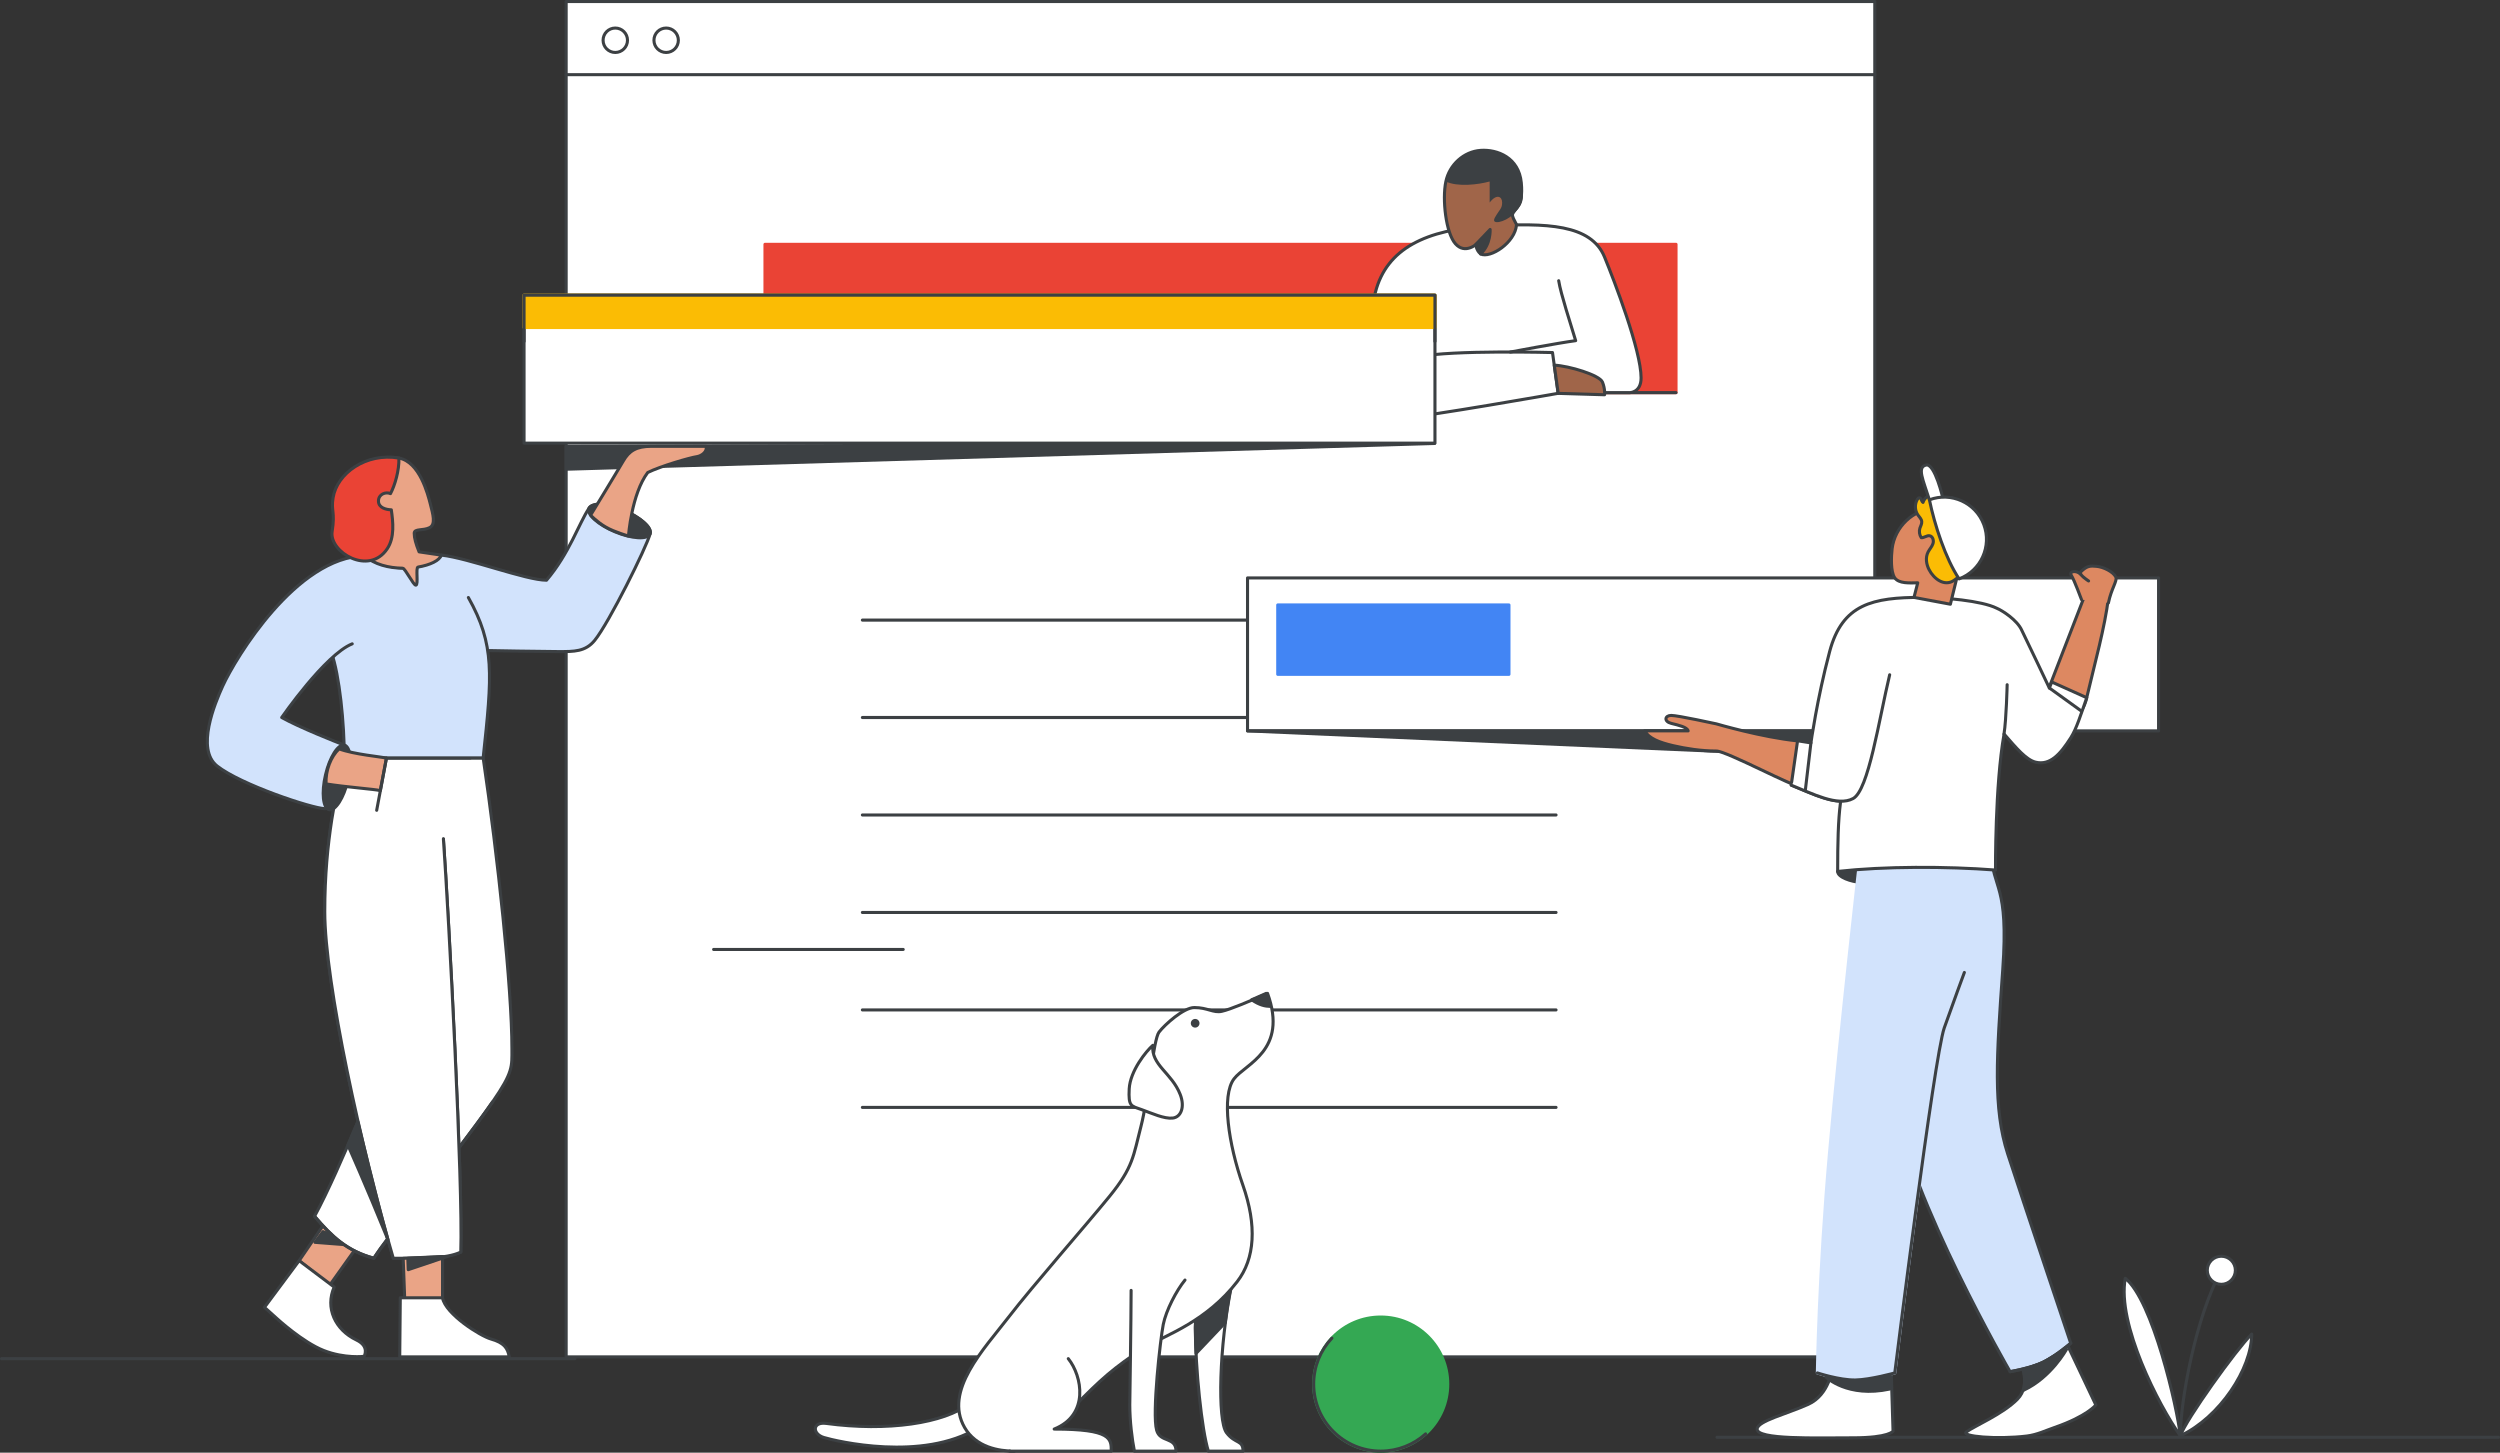<svg width="811" height="471.25" fill="none" version="1.1" viewBox="0 0 811 471.25" xmlns="http://www.w3.org/2000/svg">
 <rect x="0" y="0" width="811" height="471.25" fill="#333333" stroke="none"/>
 <g transform="translate(-308,-349.5)" clip-path="url(#clip0)">
  <mask x="0" y="0" width="1440" height="64" mask-type="alpha" maskUnits="userSpaceOnUse">
   <rect width="1440" height="64" fill="#fff"/>
  </mask>
  <mask x="0" y="0" width="1440" height="64" mask-type="alpha" maskUnits="userSpaceOnUse">
   <path d="m0 0h1440v64h-1440z" clip-rule="evenodd" fill="#fff" fill-rule="evenodd"/>
  </mask>
  <mask x="0" y="0" width="1440" height="64" mask-type="alpha" maskUnits="userSpaceOnUse">
   <path d="m0 0h1440v64h-1440z" clip-rule="evenodd" fill="#fff" fill-rule="evenodd"/>
  </mask>
  <path d="m910.67 789.66h-419.01v-439.66h424.52v187.04" fill="#fff"/>
  <g stroke="#3c4043" stroke-linecap="round" stroke-linejoin="round" stroke-miterlimit="10">
   <path d="m910.67 789.66h-419.01v-439.66h424.52v187.04"/>
   <path d="m587.76 708.74h225.02"/>
   <path d="m587.76 677.12h225.02"/>
   <path d="m587.76 645.5h225.02"/>
   <path d="m587.76 613.88h225.02"/>
   <path d="m587.76 582.26h225.02"/>
   <path d="m587.76 550.66h225.02"/>
   <path d="m491.66 373.72h424.52"/>
   <path d="m494.5 790.25h-186"/>
   <path d="m507.6 366.52c2.187 0 3.96-1.773 3.96-3.96s-1.773-3.96-3.96-3.96-3.96 1.773-3.96 3.96 1.773 3.96 3.96 3.96z" fill="#fff"/>
   <path d="m524.1 366.52c2.187 0 3.96-1.773 3.96-3.96s-1.773-3.96-3.96-3.96-3.96 1.773-3.96 3.96 1.773 3.96 3.96 3.96z" fill="#fff"/>
  </g>
  <path d="m851.7 428.76h-295.54v48.12h295.54z" fill="#ea4335" stroke="#ea4335" stroke-linecap="round" stroke-linejoin="round" stroke-miterlimit="10"/>
  <path d="m556.15 476.87h295.54" stroke="#3c4043" stroke-linecap="round" stroke-linejoin="round" stroke-miterlimit="10"/>
  <path d="m828.52 476.87h8.205s3.645 0 3.645-4.785c0-8.895-8.685-31.47-11.865-39.225-4.38-10.65-18.72-11.085-37.845-10.035-20.04 1.095-32.82 7.305-36.465 21.435-3.645 14.145-7.8 23.085-7.35 32.67s8.205 8.67 15.96 8.205c7.755-0.45 50.655-8.04 50.655-8.04l-1.83-13.23s-32.505-0.9-43.455 1.38" fill="#fff"/>
  <g stroke="#3c4043" stroke-linecap="round" stroke-linejoin="round" stroke-miterlimit="10">
   <path d="m828.52 476.87h8.205s3.645 0 3.645-4.785c0-8.895-8.685-31.47-11.865-39.225-4.38-10.65-18.72-11.085-37.845-10.035-20.04 1.095-32.82 7.305-36.465 21.435-3.645 14.145-7.8 23.085-7.35 32.67s8.205 8.67 15.96 8.205c7.755-0.45 50.655-8.04 50.655-8.04l-1.83-13.23s-32.505-0.9-43.455 1.38"/>
   <path d="m770.26 447.76-2.13 17.43"/>
   <path d="m813.48 477.11 15.045 0.45s0.225-1.83-0.69-4.11-10.845-5.265-15.63-5.49z" fill="#a06549"/>
   <path d="m813.64 440.57c0.66 4.26 3.945 14.19 5.505 19.44-5.835 0.78-21.195 3.69-21.195 3.69"/>
   <path d="m777.04 408.38c-1.23 5.745 0 16.71 3.105 20.205s6.99 0.39 8.55-1.56c0 2.325-0.39 4.86-0.39 4.86 3.105 1.56 11.265-3.69 11.655-9.525-1.17-2.325-0.975-1.755-1.365-3.105 0.585-2.325 3.69-2.325 2.91-10.485s-7.77-10.875-13.215-10.485-10.095 4.65-11.25 10.095z" fill="#a06549"/>
  </g>
  <path d="m777.04 408.38c3.75 1.815 10.41 1.035 14.205 0v6.825c2.25-2.94 4.05-1.98 4.05 0s-0.78 2.115-2.325 4.83c-1.56 2.715 3.39 1.455 5.64-0.78 3.015-2.985 4.245-4.38 2.91-10.485-2.07-9.45-8.025-10.485-13.215-10.485s-10.86 6.765-11.265 10.095z" fill="#3c4043"/>
  <g stroke-linecap="round" stroke-linejoin="round" stroke-miterlimit="10">
   <path d="m786.79 428.76 4.605-4.815s0.285 4.83-3.09 7.92c-1.515-1.2-1.515-3.105-1.515-3.105z" fill="#3c4043" stroke="#3c4043"/>
   <path d="m917.72 536.98h-205.02v49.62h295.54v-49.62z" fill="#fff" stroke="#3c4043"/>
   <path d="m774.53 545.75h-52.028v22.5h75v-22.5z" fill="#4285f4" stroke="#4285f4"/>
  </g>
  <g stroke="#3c4043" stroke-linecap="round" stroke-linejoin="round" stroke-miterlimit="10">
   <path d="m712.7 586.6 183.26 7.98v-7.98z" fill="#3c4043"/>
   <path d="m773.38 493.36-281.72 1.005v7.35z" fill="#3c4043"/>
   <path d="m773.5 445.25h-295.5v48h295.5z" fill="#fff"/>
  </g>
  <g stroke-linecap="round" stroke-linejoin="round" stroke-miterlimit="10">
   <path d="m773.5 445.25h-295.5v10.5h295.5z" fill="#fbbc04" stroke="#fbbc04"/>
   <path d="m773.5 460.25v-15h-295.5v15" stroke="#3c4043"/>
   <path d="m1015.3 815.27c0-10.95 4.86-38.31 13.29-53.67" stroke="#3c4043"/>
  </g>
  <g fill="#fff" stroke="#3c4043" stroke-linecap="round" stroke-linejoin="round" stroke-miterlimit="10">
   <path d="m1015.3 815.27c1.86-5.325 17.97-27.825 23.15-32.985 0 11.235-10.41 27.045-23.15 32.985z"/>
   <path d="m1015.3 815.27c-0.99-9.12-8.97-44.025-17.864-51.09-2.745 14.82 10.874 41.28 17.864 51.09z"/>
   <path d="m1028.6 766.14c2.52 0 4.56-2.042 4.56-4.56s-2.04-4.56-4.56-4.56-4.56 2.042-4.56 4.56 2.04 4.56 4.56 4.56z"/>
  </g>
  <g stroke="#3c4043" stroke-linecap="round" stroke-linejoin="round" stroke-miterlimit="10">
   <path d="m865 815.75h253.5"/>
   <path d="m963.25 791.12s3.945 7.47-0.795 12.285c-4.725 4.815-13.92 8.67-16.56 10.605-1.965 1.44 9.825 2.535 19.65 1.335 3.27-0.405 6.135-1.8 8.925-2.76 10.635-3.675 13.425-7.32 13.425-7.32l-10.47-22.08z" fill="#fff"/>
   <path d="m902.41 793.28s-0.87 8.67-7.86 11.805-16.29 5.355-16.53 7.95c-0.33 3.57 19.275 2.895 31.08 2.895s13.005-2.175 13.005-2.175l-0.72-23.37z" fill="#fff"/>
  </g>
  <path d="m953.84 625.68c0.645 12.78 5.85 10.335 3.855 38.4-2.01 28.065-3.21 44.91 1.605 59.745s20.445 61.425 20.445 61.425-5.175 4.41-9.195 6.27-10.47 2.955-10.47 2.955-32.46-56.13-37.665-87.81" fill="#d2e3fc"/>
  <g stroke="#3c4043" stroke-linecap="round" stroke-linejoin="round" stroke-miterlimit="10">
   <path d="m953.84 625.68c0.645 12.78 5.85 10.335 3.855 38.4-2.01 28.065-3.21 44.91 1.605 59.745s20.445 61.425 20.445 61.425-5.175 4.41-9.195 6.27-10.47 2.955-10.47 2.955-32.46-56.13-37.665-87.81"/>
   <path d="m979.75 785.24s-5.175 4.41-9.195 6.27-10.47 2.955-10.47 2.955"/>
   <path d="m864.82 584.33s-12.54-2.745-14.67-2.745-2.43 1.98 0 2.58 5.175 1.215 5.475 2.43h-14.115c1.5 2.505 4.77 3.75 9.255 4.8 4.065 0.945 9.12 1.74 13.98 1.74 3.12-0.135 26.37 12.36 26.37 11.07 0.015-2.565 0-7.98 0-14.37-11.43-1.14-26.295-5.505-26.295-5.505z" fill="#dd8861"/>
   <path d="m992.02 543.24-7.86-0.225-12.96 33.495s10.725 12.075 13.725-0.66c2.79-11.895 5.79-22.425 7.095-32.61z" fill="#dd8861"/>
   <path d="m904.14 632.2c0 1.875 4.38 3.345 7.56 3.57s2.04-4.425 2.04-4.425z" fill="#3c4043"/>
  </g>
  <path d="m945.24 664.97s-3.72 10.035-6.525 17.985c-3.255 9.21-16.05 111.92-16.05 111.92s-7.95 2.22-12.78 2.295c-5.19 0.075-12.33-2.295-12.33-2.295s0.405-31.68 4.005-72.165 9.915-95.82 9.915-95.82l42.36 4.86" fill="#d2e3fc"/>
  <path d="m945.24 664.97s-3.72 10.035-6.525 17.985c-3.255 9.21-16.05 111.92-16.05 111.92s-7.95 2.22-12.78 2.295c-5.19 0.075-12.33-2.295-12.33-2.295s0.405-31.68 4.005-72.165 9.915-95.82 9.915-95.82l42.36 4.86" stroke="#d2e3fc" stroke-linecap="round" stroke-linejoin="round" stroke-miterlimit="10"/>
  <path d="m973.6 570.74-0.795 1.95s-7.485-15.825-8.955-18.75c-1.5-3.315-6.255-6.36-8.13-7.14-4.845-2.43-17.28-3.51-24.24-3.51-15.96 0-25.845 2.1-29.955 17.61s-6.06 29.595-6.06 29.595l-4.335-0.69-2.055 14.37c5.31 2.13 11.37 5.16 16.17 5.205l-0.195 0.51c-0.75 5.7-0.915 13.17-0.915 22.305 15.105-1.68 35.19-1.68 51.21-0.45 0 0-0.195-27.45 2.775-44.13 3.915 4.5 7.17 8.4 10.23 9.135 4.665 1.125 7.965-2.49 11.4-7.905 1.89-2.985 3.225-7.425 5.19-13.005z" fill="#fff" stroke="#3c4043" stroke-linecap="round" stroke-linejoin="round" stroke-miterlimit="10"/>
  <path d="m921.01 568.4c-3.525 14.76-6.84 37.395-11.85 40.14-5.01 2.73-13.185-1.575-20.085-4.335" fill="#fff"/>
  <g stroke="#3c4043" stroke-linecap="round" stroke-linejoin="round" stroke-miterlimit="10">
   <path d="m921.01 568.4c-3.525 14.76-6.84 37.395-11.85 40.14-5.01 2.73-13.185-1.575-20.085-4.335"/>
   <path d="m895.46 590.51-1.83 15.495"/>
   <path d="m948.04 527.03c0-6.885-5.58-12.465-12.465-12.465s-12.945 5.925-13.77 12.93c-0.3 2.565-0.51 7.425 0.825 9.42 1.32 1.965 4.845 1.695 7.485 1.65l-1.215 4.74 11.805 2.205 2.25-9.195c3.075-1.92 5.085-5.16 5.085-9.285z" fill="#dd8861"/>
   <path d="m933.48 528.56c0.48-0.93 1.245-1.71 1.575-2.7s-0.03-2.355-1.065-2.55c-0.93-0.18-1.785 0.69-2.73 0.615-0.6-0.9-0.765-2.055-0.45-3.075 0.225-0.72 0.675-1.41 0.6-2.16-0.075-0.825-0.765-1.44-1.23-2.115-1.02-1.455-1.095-3.51-0.21-5.04 0.15-0.27 0.375-0.54 0.69-0.54 0.66 0.015 0.6 1.125 1.17 1.485 0.345-1.2 1.425-2.145 2.655-2.325 0.195-0.03 0.42-0.03 0.585 0.09 0.21 0.15 0.24 0.42 0.345 0.66 0.45 1.02 1.935 0.915 2.985 0.525s2.31-0.885 3.18-0.18c0.75 0.615 0.705 1.8 1.29 2.565 0.585 0.78 1.635 0.99 2.475 1.44 1.32 0.705 2.415 1.68 3.15 2.97 1.485 2.595 1.35 7.2 1.125 9.06-0.495 4.35-4.215 8.055-7.71 10.47-3.135 2.175-6.57-0.495-8.1-3.42-0.915-1.77-1.275-3.93-0.33-5.775z" fill="#fbbc04"/>
  </g>
  <path d="m983.24 544.01s-2.325-6.285-3.27-7.815 1.785-1.68 2.865-0.48 2.7 2.25 2.7 2.25-3.405-2.1-2.49-3c2.025-1.995 3.12-1.92 5.025-1.755 2.325 0.195 5.46 1.785 6.3 3.465 0.585 1.155-1.485 3.825-2.4 8.4" fill="#dd8861"/>
  <g stroke="#3c4043" stroke-linecap="round" stroke-linejoin="round" stroke-miterlimit="10">
   <path d="m983.24 544.01s-2.325-6.285-3.27-7.815 1.785-1.68 2.865-0.48 2.7 2.25 2.7 2.25-3.405-2.1-2.49-3c2.025-1.995 3.12-1.92 5.025-1.755 2.325 0.195 5.46 1.785 6.3 3.465 0.585 1.155-1.485 3.825-2.4 8.4"/>
   <path d="m900.36 796.22s6.975 6.84 20.67 3.885c0.27-2.955 0.135-4.695 0.135-4.695s-5.37 2.01-11.28 1.74-9.525-0.93-9.525-0.93z" fill="#3c4043"/>
   <path d="m978.38 787.22s-4.95 9.09-13.875 13.245c0.645-3.51 0-6.705 0-6.705s4.95-1.44 7.02-2.715 6.855-3.825 6.855-3.825z" fill="#3c4043"/>
  </g>
  <path d="m945.24 664.97s-3.72 10.035-6.525 17.985c-3.255 9.21-16.05 111.92-16.05 111.92s-7.95 2.22-12.78 2.295c-5.19 0.075-12.33-2.295-12.33-2.295" fill="#d2e3fc"/>
  <path d="m945.24 664.97s-3.72 10.035-6.525 17.985c-3.255 9.21-16.05 111.92-16.05 111.92s-7.95 2.22-12.78 2.295c-5.19 0.075-12.33-2.295-12.33-2.295" stroke="#3c4043" stroke-linecap="round" stroke-linejoin="round" stroke-miterlimit="10"/>
  <path d="m983.08 580.08-10.26-7.395" stroke="#3c4043" stroke-linecap="round" stroke-linejoin="round" stroke-miterlimit="10"/>
  <path d="m958.1 587.62c0.765-4.8 1.02-15.99 1.02-15.99z" fill="#fff"/>
  <path d="m958.1 587.62c0.765-4.8 1.02-15.99 1.02-15.99" stroke="#3c4043" stroke-linecap="round" stroke-linejoin="round" stroke-miterlimit="10"/>
  <path d="m933.89 511.64c-2.025-6.45-4.11-10.59-1.08-11.28 2.88-0.645 5.49 10.89 5.49 10.89" fill="#fff"/>
  <g stroke="#3c4043" stroke-linecap="round" stroke-linejoin="round" stroke-miterlimit="10">
   <path d="m933.89 511.64c-2.025-6.45-4.11-10.59-1.08-11.28 2.88-0.645 5.49 10.89 5.49 10.89"/>
   <path d="m933.9 511.64c7.08-2.655 14.985 0.93 17.64 8.01 2.654 7.08-0.93 14.985-8.01 17.64-4.395-6.555-7.965-17.55-9.63-25.65z" fill="#fff"/>
   <path d="m424.09 753.59-9.165 12.87-9.885-7.995 8.865-12.99z" fill="#eaa486"/>
   <path d="m405.04 758.46-11.25 15.135 4.05 3.645s8.355 7.695 15.18 10.365c6.84 2.685 13.095 1.89 13.095 1.89s1.905-3.21-2.475-5.295c-6.975-3.315-10.2-10.455-7.23-17.175z" fill="#fff"/>
   <path d="m424.09 753.59-11.31-4.545-2.61 3.465z" fill="#3c4043"/>
  </g>
  <path d="m451.84 621.64c1.695 24.42 6.39 112.38 5.64 134.04-4.98 2.325-13.275 1.995-21.9 1.995-10.29-35.175-22.23-89.25-22.23-112.48s3.975-39.81 6.345-49.83h45.045c4.68 31.575 9.33 74.535 9.33 94.455 0 5.655 0.42 7.455-6.3 17.175-12.42 17.955-33.975 43.56-38.49 50.685-8.625-2.325-13.605-6.975-19.245-13.605 8.625-15.93 21.24-48.435 21.24-48.435" fill="#fff"/>
  <g stroke="#3c4043" stroke-linecap="round" stroke-linejoin="round" stroke-miterlimit="10">
   <path d="m451.84 621.64c1.695 24.42 6.39 112.38 5.64 134.04-4.98 2.325-13.275 1.995-21.9 1.995-10.29-35.175-22.23-89.25-22.23-112.48s3.975-39.81 6.345-49.83h45.045c4.68 31.575 9.33 74.535 9.33 94.455 0 5.655 0.42 7.455-6.3 17.175-12.42 17.955-33.975 43.56-38.49 50.685-8.625-2.325-13.605-6.975-19.245-13.605 8.625-15.93 21.24-48.435 21.24-48.435"/>
   <path d="m433.76 751.31c-1.545 2.01-3.36 4.575-4.485 6.345-8.625-2.325-13.605-6.975-19.245-13.605"/>
   <path d="m467.77 706.98c-2.565 3.72-7.725 10.65-10.845 14.79"/>
  </g>
  <path d="m451.84 621.64c1.695 24.42 6.39 112.38 5.64 134.04-4.98 2.325-13.275 1.995-21.9 1.995-10.29-35.175-22.23-89.25-22.23-112.48s3.975-39.81 6.345-49.83" fill="#fff"/>
  <path d="m451.84 621.64c1.695 24.42 6.39 112.38 5.64 134.04-4.98 2.325-13.275 1.995-21.9 1.995-10.29-35.175-22.23-89.25-22.23-112.48s3.975-39.81 6.345-49.83" stroke="#3c4043" stroke-linecap="round" stroke-linejoin="round" stroke-miterlimit="10"/>
  <path d="m415.75 562.25 6 18 17.25 6 18.75-27.75-34.5-4.5z" fill="#d2e3fc"/>
  <path d="m460.59 595.37h-40.89c0-10.98-1.53-26.895-4.245-34.32" fill="#d2e3fc"/>
  <path d="m460.59 595.37h-40.89c0-10.98-1.53-26.895-4.245-34.32" stroke="#3c4043" stroke-linecap="round" stroke-linejoin="round" stroke-miterlimit="10"/>
  <path d="m422.26 558.36c-8.79 3.51-22.875 23.895-22.875 23.895 5.61 3.15 17.52 7.89 20.325 8.955s-1.965 20.745-6.3 20.625-27.375-7.83-34.98-13.845c-6.93-5.475-0.72-20.355 1.815-25.92 4.17-9.15 23.925-41.895 46.095-42.27 4.74 3.615 16.92 6.795 24.855-0.225 8.895 0.975 27.405 8.145 34.095 8.145 7.35-8.625 10.56-18.51 13.755-23.295s21.06 3.795 19.845 8.265c-1.23 4.47-13.29 28.77-17.955 34.53-3.015 3.72-6.69 3.66-11.805 3.66s-22.335-0.33-22.335-0.33" fill="#d2e3fc"/>
  <path d="m422.26 558.36c-8.79 3.51-22.875 23.895-22.875 23.895 5.61 3.15 17.52 7.89 20.325 8.955s-1.965 20.745-6.3 20.625-27.375-7.83-34.98-13.845c-6.93-5.475-0.72-20.355 1.815-25.92 4.17-9.15 23.925-41.895 46.095-42.27 4.74 3.615 16.92 6.795 24.855-0.225 8.895 0.975 27.405 8.145 34.095 8.145 7.35-8.625 10.56-18.51 13.755-23.295s21.06 3.795 19.845 8.265c-1.23 4.47-13.29 28.77-17.955 34.53-3.015 3.72-6.69 3.66-11.805 3.66s-22.335-0.33-22.335-0.33" stroke="#3c4043" stroke-linecap="round" stroke-linejoin="round" stroke-miterlimit="10"/>
  <path d="m459.94 543.34c8.625 15.33 7.725 24.945 4.8 52.02h-34.23" fill="#d2e3fc"/>
  <g stroke="#3c4043" stroke-linecap="round" stroke-linejoin="round" stroke-miterlimit="10">
   <path d="m459.94 543.34c8.625 15.33 7.725 24.945 4.8 52.02h-34.23"/>
   <path d="m518.89 522.7c0.796-1.912-3.003-5.313-8.486-7.597-5.484-2.284-10.574-2.586-11.37-0.674-0.797 1.912 3.003 5.313 8.486 7.597s10.573 2.585 11.37 0.674z" fill="#3c4043"/>
   <path d="m420.9 602.56c1.364-5.781 0.835-10.853-1.181-11.329-2.015-0.475-4.755 3.826-6.119 9.607s-0.835 10.853 1.181 11.329c2.015 0.475 4.755-3.826 6.119-9.607z" fill="#3c4043"/>
  </g>
  <g fill="#eaa486" stroke="#3c4043" stroke-linecap="round" stroke-linejoin="round" stroke-miterlimit="10">
   <path d="m499.59 516.62s8.67-14.205 10.59-17.55 4.305-4.785 9.105-4.785h17.745c0.54 1.695-1.44 3.12-2.925 3.345-2.415 0.36-11.79 3.09-15.975 5.145-5.25 6.945-6.255 20.61-6.255 20.61s-4.5-1.245-7.365-2.91c-2.865-1.65-4.92-3.855-4.92-3.855z"/>
   <path d="m418 592.43c4.95 1.845 13.71 2.55 15.36 3.015l-1.981 10.53c-1.62-0.45-11.399-1.155-17.609-2.175-0.195-4.44 1.575-8.88 4.23-11.37z"/>
   <path d="m443.95 528.52c-1.05-2.625-1.575-4.455-1.575-6.03s2.88-0.765 4.98-1.815 1.05-4.485 0.255-7.635-3.465-13.74-10.23-14.955c-7.35-1.305-15.21 3.15-15.48 10.485s3.945 11.175 8.655 11.805c3.93 0.525 3.15 4.455 1.83 7.875-1.635 0.465-4.665 1.245-6.075 1.56 3.105 2.82 7.83 3.96 12.33 4.02 0.78 0.015 3.495 5.55 4.26 5.505 0.915-0.06-0.135-5.745 0.72-5.88 3.93-0.66 6.99-2.13 7.545-3.87z"/>
  </g>
  <g stroke="#3c4043" stroke-linecap="round" stroke-linejoin="round" stroke-miterlimit="10">
   <path d="m437.4 498.1c0.15 3.93-1.32 8.91-2.73 11.535-1.545-0.705-3.9 0.18-3.9 2.4s2.52 2.805 4.17 2.85c0.555 3.885 1.14 8.955-1.32 12.63-5.955 8.925-18.915 1.005-17.88-5.565s-0.405-6.615 0.315-11.01c1.26-7.875 10.71-14.685 21.345-12.84z" fill="#ea4335"/>
   <path d="m451.56 757.12v16.395h-12.18l-0.585-15.81z" fill="#eaa486"/>
   <path d="m437.85 770.51-0.18 19.155h35.52c-0.48-2.88-1.695-4.59-5.925-5.79-3.51-0.99-14.76-8.1-15.72-13.365z" fill="#fff"/>
   <path d="m453.06 757.12-12.765 0.585 0.135 3.675z" fill="#3c4043"/>
   <path d="m433.36 595.44-3.165 16.92"/>
   <path d="m424.09 713.39-3.24 7.59s5.685 12.645 13.035 30.765c-3.855-13.335-9.795-38.355-9.795-38.355z" fill="#3c4043"/>
   <path d="m622.6 804.76c-8.4 6.495-26.715 9.165-46.56 6.495-4.605-0.615-4.575 3.435-0.765 4.575s31.965 7.95 49.95-3.09 3.045-12.36-2.625-7.98z" fill="#fff"/>
   <path d="m707.42 766.93c-3.885 19.095-4.545 43.41-1.53 47.355 2.841 3.718 5.355 2.218 5.355 5.968h-11.25c-2.145-6.735-4.215-26.968-4.215-39.838s13.545-22.845 11.64-13.485z" fill="#fff"/>
   <path d="m707.42 766.44c-0.795 3.9-1.455 8.025-1.965 12.15l-9.45 9.96c-0.15-3.075-0.24-6.015-0.24-8.625 0-12.87 13.545-22.83 11.655-13.485z" fill="#3c4043"/>
   <path d="m683.99 684.31c1.86-2.443 8.027-7.958 11.428-7.958 4.369 0 6.168 1.828 8.949 1.214 2.782-0.615 9.267-3.372 14.829-5.815 6.712 18.568-7.18 22.824-10.883 27.725-4.142 5.47-1.769 21.25 2.857 34.423 4.625 13.174 3.945 23.886-1.814 31.352-9.826 12.738-22.675 17.234-29.477 20.981-11.338 7.493-14.361 10.49-23.431 19.482l-19.47 14.537c-4.928 0-12.35-1.229-16.053-7.658-6.863-11.899 6.243-25.402 14.27-35.817 8.026-10.401 25.017-29.703 32.742-39.19 7.724-9.486 7.724-13.173 10.188-22.659 2.464-9.487 4.006-28.175 5.865-30.617z" fill="#fff"/>
   <path d="m718.76 671.75-4.725 2.07c2.58 1.785 4.455 2.115 5.94 2.145-0.525-2.115-1.215-4.215-1.215-4.215z" fill="#3c4043"/>
  </g>
  <path d="m654.55 790.25c4.558 5.68 6.859 18.274-4.573 22.843 18.52 0 18.52 3.106 18.52 7.157h-33" fill="#fff"/>
  <path d="m654.55 790.25c4.558 5.68 6.859 18.274-4.573 22.843 18.52 0 18.52 3.106 18.52 7.157h-33" stroke="#3c4043" stroke-linecap="round" stroke-linejoin="round" stroke-miterlimit="10"/>
  <path d="m692.41 764.75c-2.76 3.375-6.135 9.81-7.05 14.4s-3.675 28.815-2.145 34.32c1.14 4.11 6.285 2.01 6.285 6.78h-13.5c-0.75-3.75-1.5-9.75-1.5-15 0 0 0.435-28.86 0.435-37.14" fill="#fff"/>
  <path d="m692.41 764.75c-2.76 3.375-6.135 9.81-7.05 14.4s-3.675 28.815-2.145 34.32c1.14 4.11 6.285 2.01 6.285 6.78h-13.5c-0.75-3.75-1.5-9.75-1.5-15 0 0 0.435-28.86 0.435-37.14" stroke="#3c4043" stroke-linecap="round" stroke-linejoin="round" stroke-miterlimit="10"/>
  <path d="m681.98 688.61c-2.145 1.845-7.35 8.28-7.665 14.1-0.3 5.82 0.615 5.52 3.99 6.735s7.35 3.06 10.11 2.76 4.005-3.69 2.445-7.665c-2.745-7.035-9.495-9.495-8.88-15.93z" fill="#fff" stroke="#3c4043" stroke-linecap="round" stroke-linejoin="round" stroke-miterlimit="10"/>
  <path d="m695.71 682.86c0.779 0 1.41-0.631 1.41-1.41s-0.631-1.41-1.41-1.41-1.41 0.631-1.41 1.41 0.631 1.41 1.41 1.41z" fill="#3c4043"/>
  <g stroke-linecap="round" stroke-linejoin="round">
   <path d="m539.5 657.5h61.5" stroke="#3c4043"/>
   <path d="m755.9 820.25c12.012 0 21.75-9.738 21.75-21.75s-9.738-21.75-21.75-21.75-21.75 9.738-21.75 21.75 9.738 21.75 21.75 21.75z" fill="#34a853" stroke="#34a853" stroke-miterlimit="10"/>
   <path d="m740.06 783.6c-3.66 3.892-5.903 9.133-5.903 14.897 0 12.012 9.738 21.75 21.75 21.75 5.601 0 10.708-2.117 14.563-5.595" stroke="#3c4043" stroke-miterlimit="10"/>
  </g>
 </g>
 <defs>
  <clipPath id="clip0">
   <rect width="1440" height="900" fill="#fff"/>
  </clipPath>
 </defs>
</svg>
